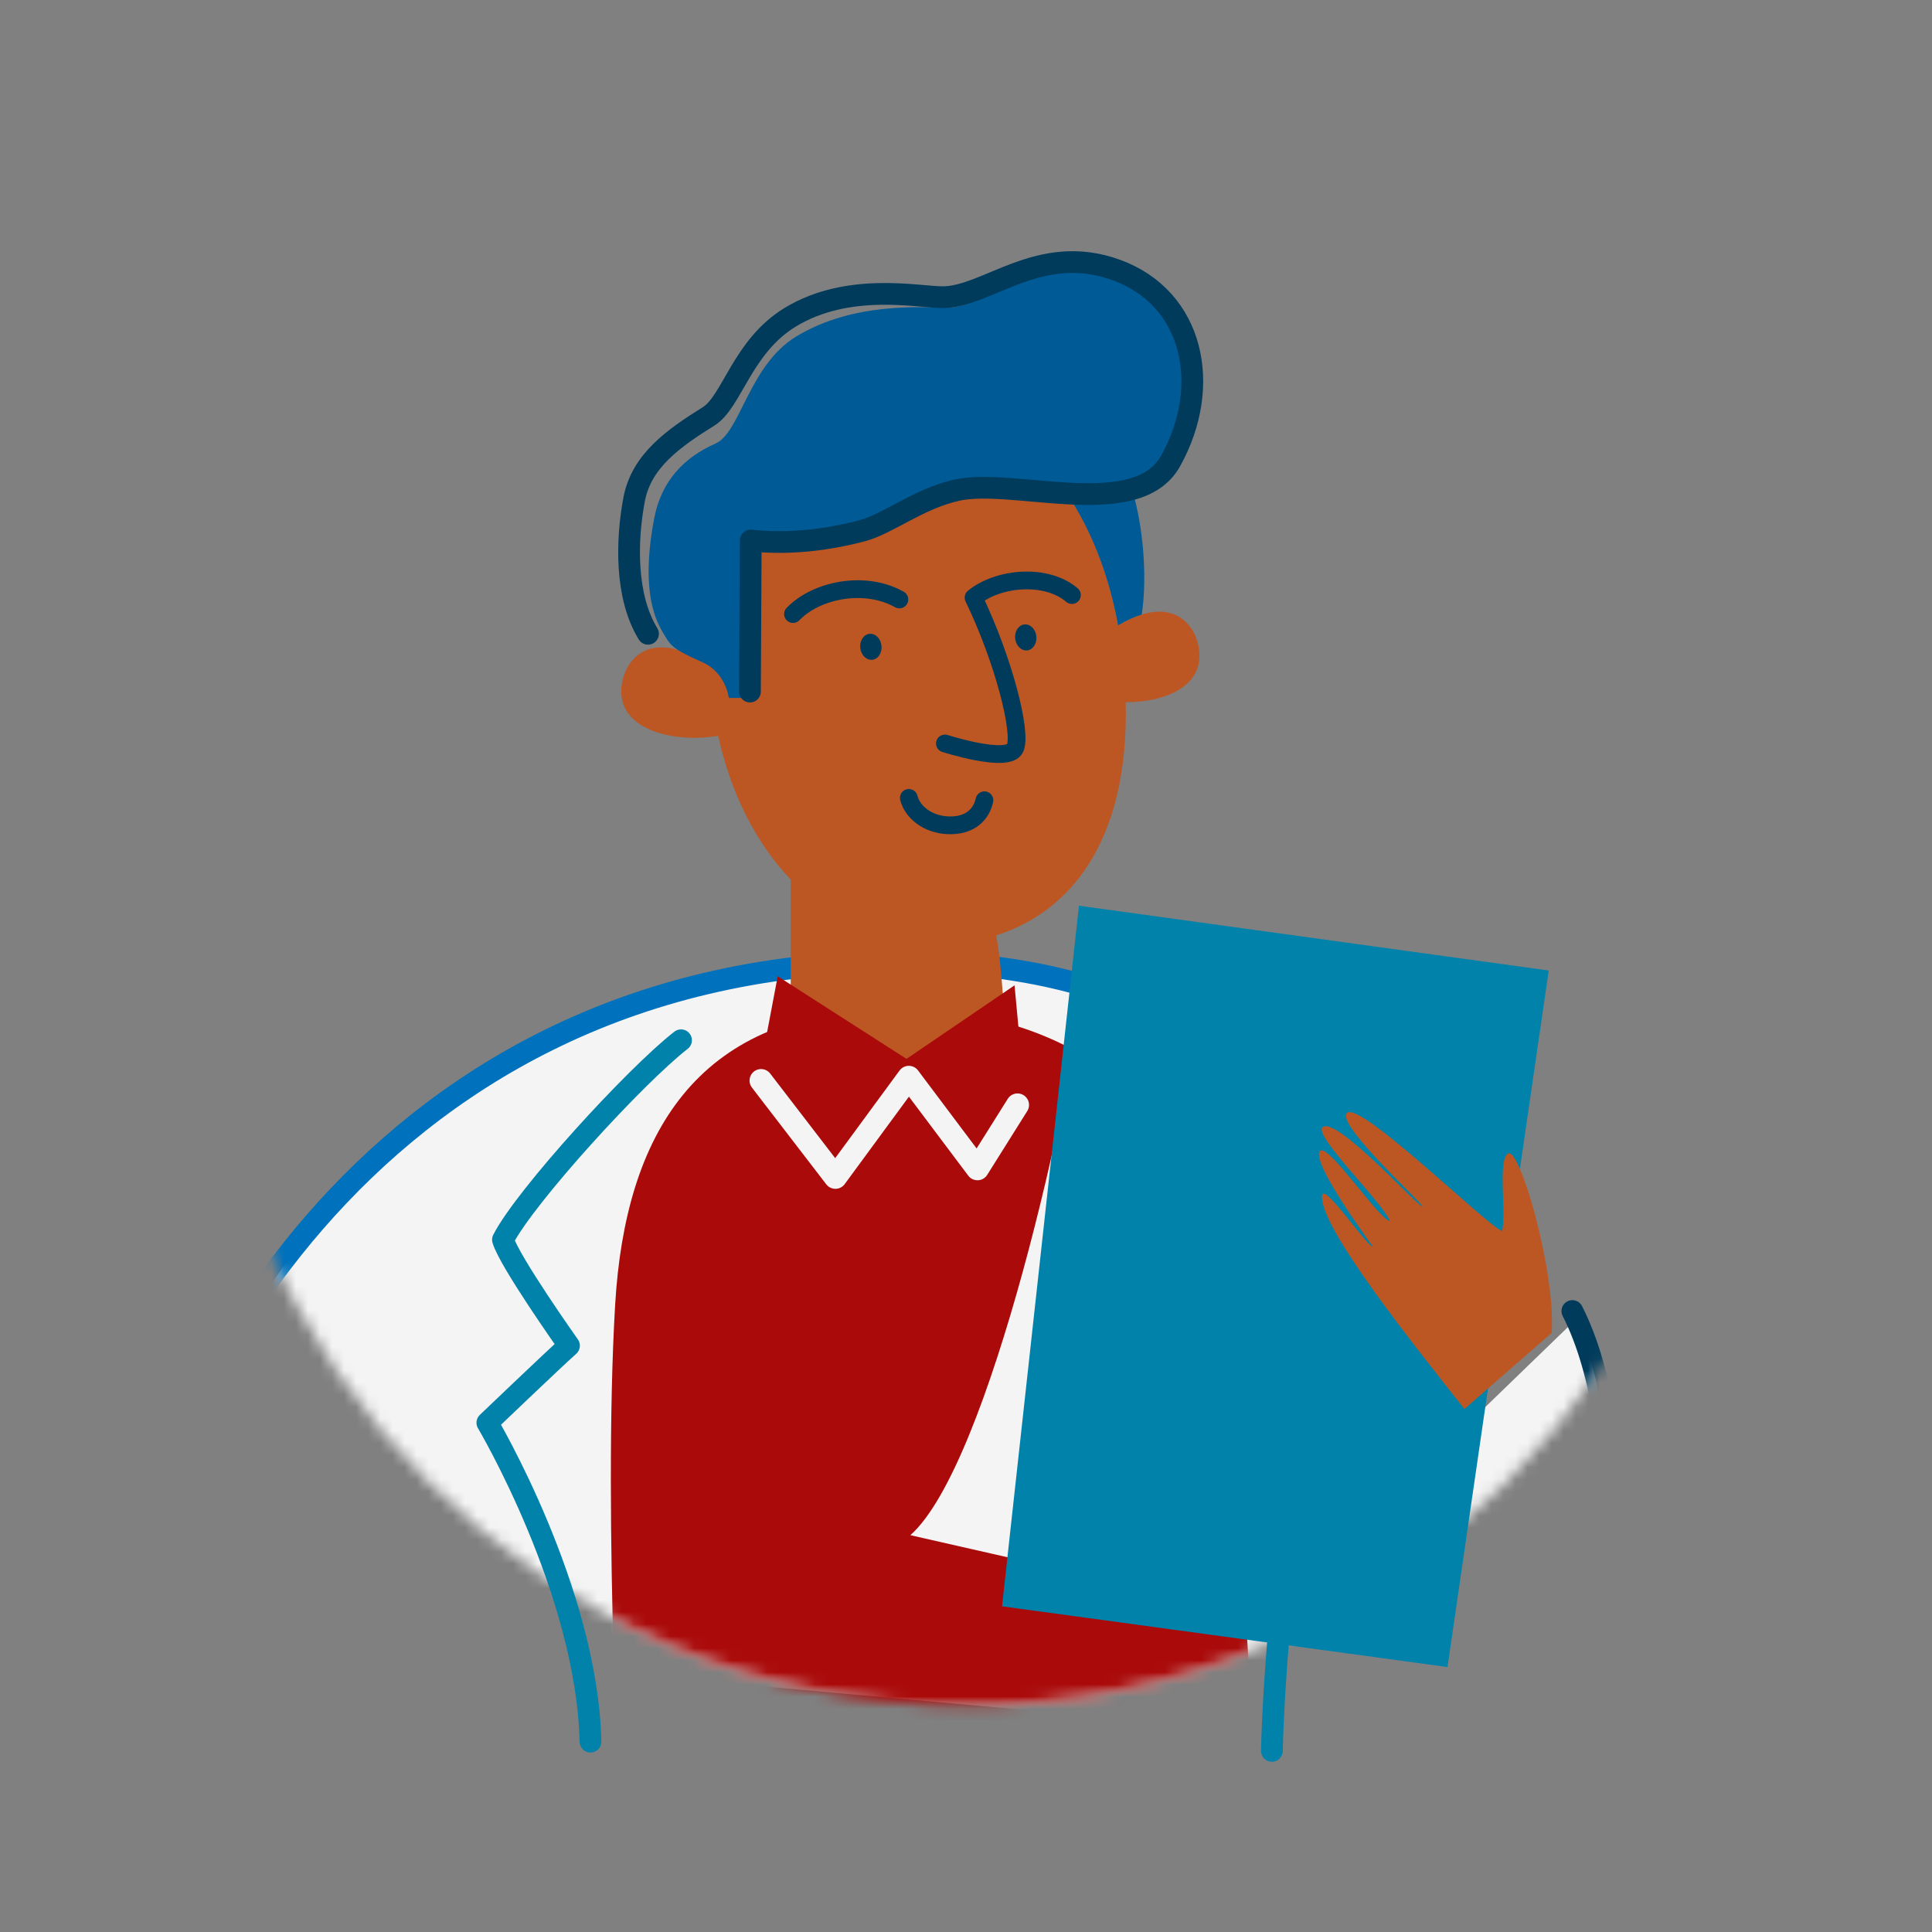 <svg width="160" height="160" viewBox="0 0 160 160" fill="none" xmlns="http://www.w3.org/2000/svg">
<rect x="0" y="0" width="160" height="160" fill="#808080" stroke="none"/>
<mask id="mask0_4175_154799" style="mask-type:alpha" maskUnits="userSpaceOnUse" x="17" y="15" width="127" height="127">
<path fill-rule="evenodd" clip-rule="evenodd" d="M80.12 15C45.26 15 17 43.26 17 78.12C17 112.98 45.26 141.24 80.12 141.24C114.98 141.24 143.24 112.98 143.24 78.12" fill="white"/>
</mask>
<g mask="url(#mask0_4175_154799)">
<path fill-rule="evenodd" clip-rule="evenodd" d="M130.063 109.697L117.932 121.436L114.077 139.117C114.077 139.117 114.353 155.088 114.628 159.219C128.947 152.059 132.711 138.558 133.031 125.345C133.352 112.132 130.063 109.697 130.063 109.697Z" fill="#F4F4F4"/>
</g>
<mask id="mask1_4175_154799" style="mask-type:alpha" maskUnits="userSpaceOnUse" x="17" y="15" width="127" height="127">
<path fill-rule="evenodd" clip-rule="evenodd" d="M80.12 15C45.26 15 17 43.26 17 78.12C17 112.98 45.26 141.24 80.12 141.24C114.98 141.24 143.24 112.98 143.24 78.12C143.24 43.26 114.98 15 80.12 15Z" fill="white"/>
</mask>
<g mask="url(#mask1_4175_154799)">
<path fill-rule="evenodd" clip-rule="evenodd" d="M10.229 134.886C10.229 134.886 19.821 79.76 73.88 79.822C91.047 79.842 103.854 85.591 110.007 98.305C114.249 107.072 117.734 144.568 117.734 144.568L10.229 134.886Z" fill="#F4F4F4"/>
</g>
<mask id="mask2_4175_154799" style="mask-type:alpha" maskUnits="userSpaceOnUse" x="17" y="15" width="127" height="127">
<path fill-rule="evenodd" clip-rule="evenodd" d="M80.12 15C45.26 15 17 43.26 17 78.12C17 112.98 45.26 141.24 80.12 141.24C114.98 141.24 143.24 112.98 143.24 78.12" fill="white"/>
</mask>
<g mask="url(#mask2_4175_154799)">
<path d="M130.216 108.574C132.779 113.612 133.914 121.522 133.221 129.916" stroke="#003B5C" stroke-width="1.8" stroke-linecap="round" stroke-linejoin="round"/>
</g>
<mask id="mask3_4175_154799" style="mask-type:alpha" maskUnits="userSpaceOnUse" x="17" y="15" width="127" height="127">
<path fill-rule="evenodd" clip-rule="evenodd" d="M80.12 15C45.26 15 17 43.26 17 78.12C17 112.98 45.26 141.24 80.12 141.24C114.98 141.24 143.24 112.98 143.24 78.12" fill="white"/>
</mask>
<g mask="url(#mask3_4175_154799)">
<path d="M10.229 134.701C11.994 118.367 29.507 80.044 73.88 79.638C91.046 79.481 103.854 85.406 110.007 98.121C115.166 108.785 117.517 132.327 118.313 157.683" stroke="#0071BC" stroke-width="1.8" stroke-linecap="round" stroke-linejoin="round"/>
</g>
<mask id="mask4_4175_154799" style="mask-type:alpha" maskUnits="userSpaceOnUse" x="17" y="15" width="127" height="127">
<path fill-rule="evenodd" clip-rule="evenodd" d="M80.12 15C45.26 15 17 43.26 17 78.12C17 112.98 45.26 141.24 80.12 141.24C114.98 141.24 143.24 112.98 143.24 78.12" fill="white"/>
</mask>
<g mask="url(#mask4_4175_154799)">
<path fill-rule="evenodd" clip-rule="evenodd" d="M72.877 83.565C57.781 84.081 51.786 93.826 50.944 108.048C49.898 125.748 51.495 153.688 51.495 153.688L104.35 152.008C104.35 152.008 102.093 118.43 101.566 106.998C101.038 95.567 91.891 82.916 72.877 83.565Z" fill="#AA0A0A"/>
</g>
<path d="M56.4 86.15C52.635 89.07 43.485 99.072 41.653 102.666C42.161 104.44 47.122 111.443 47.122 111.443C45.721 112.695 40.36 117.826 40.36 117.826C40.36 117.826 48.617 131.744 48.901 144.235" stroke="#0082AA" stroke-width="1.8" stroke-linecap="round" stroke-linejoin="round"/>
<path d="M91.891 86.15C95.656 89.07 104.805 99.072 106.638 102.666C106.129 104.44 101.169 111.443 101.169 111.443C102.57 112.695 107.93 117.826 107.93 117.826C107.93 117.826 105.622 133.269 105.331 145.001" stroke="#0082AA" stroke-width="1.8" stroke-linecap="round" stroke-linejoin="round"/>
<path fill-rule="evenodd" clip-rule="evenodd" d="M99.335 54.267C99.365 56.968 96.341 58.164 93.227 58.149C93.505 69.876 88.458 75.593 82.493 77.466C82.929 79.324 83.29 85.733 83.358 87.087C80.936 90.991 68.464 89.502 65.485 87.087V72.847C62.574 69.785 60.49 65.619 59.482 60.939C55.819 61.549 51.411 60.481 51.449 57.224C51.471 54.922 53.607 51.634 58.821 55.148C58.805 54.929 58.805 54.703 58.805 54.486C58.805 42.758 65.229 33.258 75.106 33.258C84.223 33.258 90.662 41.194 92.595 51.792C97.349 48.949 99.313 52.063 99.335 54.267Z" fill="#BC5724"/>
<path d="M65.673 50.854C67.585 48.859 71.61 48.029 74.483 49.646" stroke="#003B5C" stroke-width="1.471" stroke-linecap="round"/>
<path d="M88.773 49.279C86.625 47.457 82.662 47.831 80.627 49.491C83.118 54.656 84.651 60.683 84.065 61.965C83.479 63.247 78.254 61.572 78.254 61.572" stroke="#003B5C" stroke-width="1.471" stroke-linecap="round" stroke-linejoin="round"/>
<path d="M75.265 66.078C75.568 67.271 76.83 68.263 78.463 68.345C80.392 68.441 81.289 67.378 81.526 66.275" stroke="#003B5C" stroke-width="1.471" stroke-linecap="round"/>
<path fill-rule="evenodd" clip-rule="evenodd" d="M85.827 52.693C85.891 53.287 85.551 53.81 85.066 53.863C84.581 53.915 84.137 53.477 84.072 52.883C84.008 52.289 84.349 51.765 84.833 51.713C85.318 51.661 85.763 52.099 85.827 52.693Z" fill="#003B5C"/>
<path fill-rule="evenodd" clip-rule="evenodd" d="M73.001 53.471C73.065 54.064 72.724 54.589 72.24 54.641C71.755 54.693 71.311 54.254 71.246 53.66C71.182 53.067 71.523 52.542 72.007 52.491C72.492 52.438 72.937 52.877 73.001 53.471Z" fill="#003B5C"/>
<path fill-rule="evenodd" clip-rule="evenodd" d="M64.407 80.85L75.072 87.691L84.02 81.602L84.713 89.038L75.072 96.791L62.945 88.554L64.407 80.85Z" fill="#AA0A0A"/>
<path fill-rule="evenodd" clip-rule="evenodd" d="M90.183 78.789C88.755 90.833 81.938 121.319 75.393 127.137L102.37 133.269L117.19 132.664L125.055 85.178L90.183 78.789Z" fill="#F4F4F4"/>
<path fill-rule="evenodd" clip-rule="evenodd" d="M89.356 75.008L128.26 80.374L119.876 138.059L82.984 133.028L89.356 75.008Z" fill="#0082AA"/>
<path fill-rule="evenodd" clip-rule="evenodd" d="M115.112 101.135C114.168 100.936 110.038 94.74 109.343 95.301C108.391 96.061 113.7 103.239 113.7 103.239C113.336 103.407 109.64 97.915 109.495 98.992C109.15 101.542 117.519 111.917 121.277 116.689L128.507 110.384C128.825 105.24 125.908 95.204 124.939 95.52C124.012 95.822 124.737 100.152 124.408 101.957C123.1 101.478 112.601 91.115 111.544 92.183C110.621 93.115 117.925 99.746 117.8 99.913C117.622 100.153 110.708 92.419 109.536 93.347C108.713 93.998 114.481 99.541 115.112 101.135Z" fill="#BC5724"/>
<path d="M63.028 89.488L69.184 97.5L75.265 89.221L80.949 96.791L84.266 91.507" stroke="#F4F4F4" stroke-width="1.907" stroke-linecap="round" stroke-linejoin="round"/>
<path fill-rule="evenodd" clip-rule="evenodd" d="M92.658 22.49C86.328 20.194 82.069 25.503 78.395 25.475C76.377 25.461 70.681 24.986 65.939 27.867C62.016 30.251 61.315 35.827 59.264 36.728C56.718 37.847 54.777 39.772 54.177 42.934C53.538 46.301 53.401 49.824 54.83 52.264C55.55 53.495 55.586 53.692 58.196 54.856C60.116 55.713 60.358 57.803 60.358 57.803L62.638 57.797L62.703 45.417C65.734 45.747 68.882 45.396 71.828 44.619C73.978 44.051 76.46 41.973 79.643 41.28C81.888 40.792 85.432 41.394 88.797 41.566C90.597 44.458 91.894 47.949 92.596 51.793C93.31 51.366 93.961 51.075 94.553 50.894C94.977 48.121 94.757 44.333 93.946 41.206C95.313 40.823 96.431 40.123 97.109 38.906C100.551 32.732 98.987 24.787 92.658 22.49Z" fill="#005A96"/>
<path d="M62.109 57.272L62.174 44.762C65.236 45.095 68.418 44.741 71.394 43.956C73.566 43.382 76.074 41.282 79.291 40.583C83.949 39.57 94.141 43.204 96.939 38.184C100.416 31.945 98.836 24.678 92.441 22.357C86.045 20.037 81.742 24.64 78.03 24.613C75.991 24.598 70.235 23.359 65.444 26.27C61.479 28.678 60.618 33.27 58.699 34.471C55.774 36.301 53.123 38.158 52.517 41.354C51.871 44.756 51.772 49.407 53.666 52.488" stroke="#003B5C" stroke-width="1.8" stroke-linecap="round" stroke-linejoin="round"/>
</svg>
